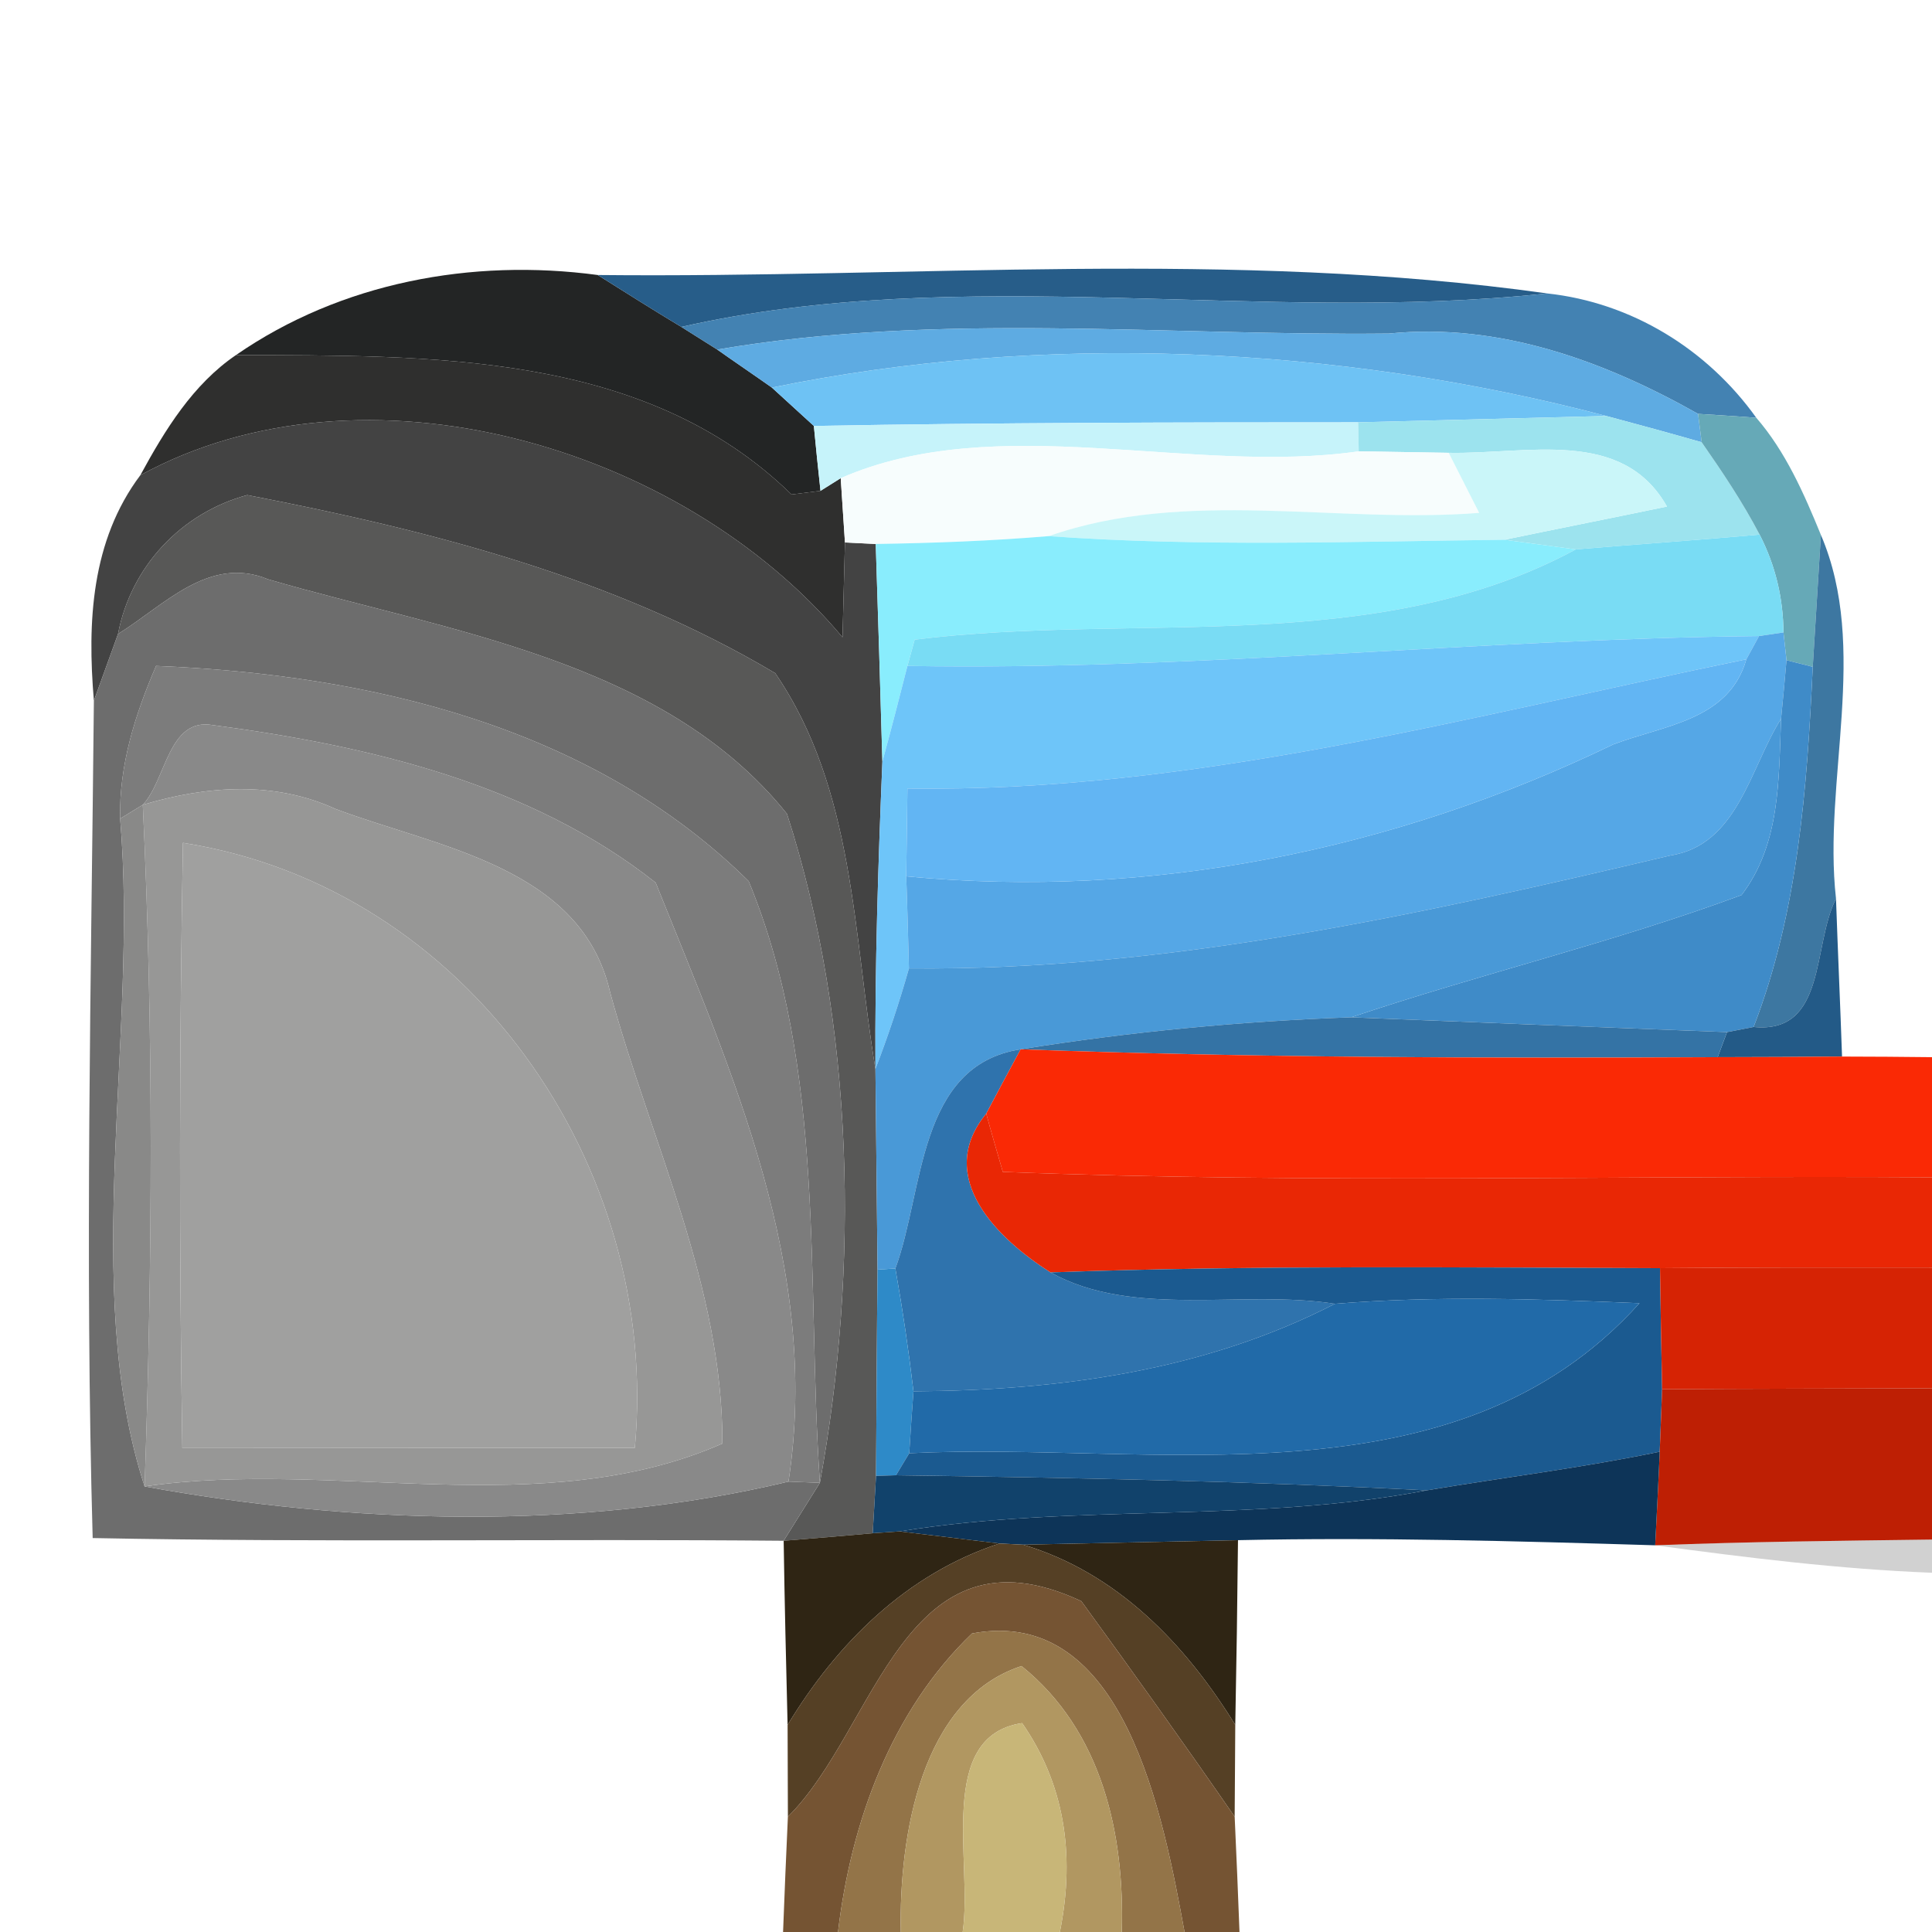 <?xml version="1.0" encoding="UTF-8" ?>
<!DOCTYPE svg PUBLIC "-//W3C//DTD SVG 1.1//EN" "http://www.w3.org/Graphics/SVG/1.1/DTD/svg11.dtd">
<svg width="64pt" height="64pt" viewBox="0 0 64 64" version="1.1" xmlns="http://www.w3.org/2000/svg">
<g id="#1f2121f9">
<path fill="#1f2121" opacity="0.98" d=" M 7.82 11.76 C 11.29 9.36 15.63 8.55 19.80 9.11 C 20.72 9.69 21.64 10.27 22.57 10.83 C 22.87 11.02 23.46 11.39 23.76 11.58 C 24.21 11.90 25.12 12.52 25.57 12.84 C 25.92 13.16 26.61 13.79 26.96 14.11 C 27.01 14.65 27.12 15.72 27.18 16.26 C 26.94 16.29 26.46 16.35 26.22 16.38 C 21.34 11.61 14.19 11.79 7.82 11.76 Z" />
</g>
<g id="#275d89fc">
<path fill="#275d89" opacity="1.00" d=" M 19.80 9.11 C 30.27 9.22 40.84 8.26 51.25 9.72 C 41.76 10.74 31.87 8.71 22.57 10.83 C 21.64 10.27 20.72 9.69 19.80 9.11 Z" />
</g>
<g id="#4080b0f9">
<path fill="#4080b0" opacity="0.98" d=" M 22.57 10.83 C 31.87 8.71 41.76 10.74 51.25 9.72 C 54.04 10.02 56.55 11.56 58.18 13.84 C 57.70 13.80 56.73 13.74 56.25 13.71 C 53.15 11.96 49.66 10.68 46.01 11.05 C 38.61 11.13 31.08 10.33 23.76 11.58 C 23.46 11.39 22.87 11.02 22.57 10.83 Z" />
</g>
<g id="#5eabe2ff">
<path fill="#5eabe2" opacity="1.00" d=" M 23.76 11.58 C 31.08 10.33 38.61 11.13 46.01 11.05 C 49.66 10.68 53.15 11.96 56.25 13.71 L 56.37 14.65 C 55.32 14.35 54.26 14.06 53.21 13.78 C 44.34 11.44 34.50 11.00 25.57 12.84 C 25.12 12.52 24.21 11.90 23.76 11.58 Z" />
</g>
<g id="#2f2f2efb">
<path fill="#2f2f2e" opacity="1.00" d=" M 4.65 15.74 C 5.46 14.25 6.39 12.73 7.82 11.76 C 14.19 11.79 21.34 11.61 26.22 16.38 C 26.46 16.35 26.94 16.29 27.18 16.26 L 27.85 15.84 C 27.89 16.38 27.95 17.44 27.99 17.97 C 27.97 18.76 27.93 20.32 27.91 21.11 C 22.57 14.74 12.04 11.71 4.65 15.74 Z" />
</g>
<g id="#6ec2f4ff">
<path fill="#6ec2f4" opacity="1.00" d=" M 25.57 12.84 C 34.50 11.00 44.34 11.44 53.21 13.78 C 50.47 13.85 47.73 13.92 44.99 13.99 C 38.98 13.99 32.97 14.00 26.96 14.11 C 26.61 13.79 25.92 13.16 25.57 12.84 Z" />
</g>
<g id="#434343fc">
<path fill="#434343" opacity="1.00" d=" M 4.65 15.74 C 12.04 11.71 22.57 14.74 27.91 21.11 C 27.93 20.32 27.97 18.76 27.99 17.97 L 29.01 18.02 C 29.07 19.82 29.18 23.42 29.23 25.23 C 29.09 28.62 28.98 32.01 29.00 35.41 C 28.26 30.98 28.32 26.15 25.68 22.30 C 20.33 19.12 14.24 17.57 8.19 16.40 C 6.00 16.99 4.33 18.78 3.91 21.00 C 3.71 21.56 3.31 22.66 3.11 23.21 C 2.89 20.61 3.02 17.91 4.65 15.74 Z" />
</g>
<g id="#c6f3faff">
<path fill="#c6f3fa" opacity="1.00" d=" M 26.96 14.11 C 32.97 14.00 38.98 13.99 44.99 13.99 L 45.01 14.95 C 39.45 15.75 33.04 13.57 27.85 15.84 L 27.18 16.26 C 27.12 15.72 27.01 14.65 26.96 14.11 Z" />
</g>
<g id="#9ce3eeff">
<path fill="#9ce3ee" opacity="1.00" d=" M 44.99 13.99 C 47.73 13.92 50.47 13.85 53.21 13.78 C 54.26 14.06 55.32 14.35 56.37 14.65 C 57.06 15.64 57.73 16.64 58.29 17.71 C 56.26 17.89 54.23 18.03 52.20 18.20 C 51.61 18.12 50.43 17.96 49.84 17.88 C 51.18 17.60 53.88 17.06 55.22 16.78 C 53.74 14.16 50.61 15.05 47.99 15.00 C 47.25 14.99 45.76 14.96 45.01 14.95 L 44.99 13.99 Z" />
</g>
<g id="#63a7b5fa">
<path fill="#63a7b5" opacity="0.98" d=" M 56.25 13.71 C 56.73 13.74 57.70 13.80 58.18 13.84 C 59.15 14.96 59.76 16.35 60.32 17.72 C 60.23 19.17 60.14 20.63 60.05 22.09 L 59.18 21.87 L 59.08 20.95 C 59.07 19.80 58.81 18.72 58.29 17.71 C 57.73 16.64 57.06 15.64 56.37 14.65 L 56.25 13.71 Z" />
</g>
<g id="#f7fdfdff">
<path fill="#f7fdfd" opacity="1.00" d=" M 27.85 15.84 C 33.04 13.57 39.45 15.75 45.01 14.95 C 45.76 14.96 47.25 14.99 47.99 15.00 C 48.24 15.50 48.75 16.49 49.00 16.99 C 44.28 17.36 39.31 16.16 34.74 17.76 C 32.83 17.92 30.92 17.99 29.01 18.02 L 27.99 17.97 C 27.95 17.44 27.89 16.38 27.85 15.84 Z" />
</g>
<g id="#caf6f9ff">
<path fill="#caf6f9" opacity="1.00" d=" M 47.99 15.00 C 50.61 15.05 53.74 14.16 55.22 16.78 C 53.88 17.06 51.18 17.60 49.84 17.88 C 44.80 17.94 39.76 18.12 34.74 17.76 C 39.31 16.16 44.28 17.36 49.00 16.99 C 48.75 16.49 48.24 15.50 47.99 15.00 Z" />
</g>
<g id="#585857ff">
<path fill="#585857" opacity="1.00" d=" M 8.19 16.40 C 14.24 17.57 20.33 19.12 25.68 22.30 C 28.32 26.15 28.26 30.98 29.00 35.41 C 29.02 37.07 29.05 40.40 29.07 42.06 C 29.05 43.77 29.03 47.18 29.02 48.89 C 28.99 49.36 28.94 50.32 28.91 50.79 C 28.17 50.86 26.70 50.98 25.96 51.04 C 26.26 50.56 26.86 49.60 27.16 49.12 C 28.46 42.03 28.32 33.95 26.07 26.96 C 21.98 21.86 14.81 20.92 8.88 19.19 C 6.92 18.38 5.42 20.07 3.91 21.00 C 4.33 18.78 6.00 16.99 8.19 16.40 Z" />
</g>
<g id="#89edfdff">
<path fill="#89edfd" opacity="1.00" d=" M 29.01 18.02 C 30.92 17.99 32.83 17.92 34.74 17.76 C 39.76 18.12 44.80 17.94 49.84 17.88 C 50.43 17.96 51.61 18.12 52.20 18.20 C 45.56 21.79 37.55 20.28 30.30 21.19 L 30.06 22.06 C 29.79 23.12 29.52 24.17 29.23 25.23 C 29.18 23.42 29.07 19.82 29.01 18.02 Z" />
</g>
<g id="#79dcf4ff">
<path fill="#79dcf4" opacity="1.00" d=" M 52.20 18.20 C 54.23 18.03 56.26 17.89 58.29 17.71 C 58.81 18.72 59.07 19.80 59.08 20.95 L 58.27 21.07 C 48.86 21.17 39.48 22.22 30.06 22.06 L 30.30 21.19 C 37.55 20.28 45.56 21.79 52.20 18.20 Z" />
</g>
<g id="#35729df6">
<path fill="#35729d" opacity="0.96" d=" M 60.32 17.72 C 61.93 21.48 60.38 25.85 60.82 29.77 C 60.03 31.31 60.52 34.26 58.09 34.02 C 59.56 30.22 59.86 26.12 60.05 22.09 C 60.14 20.63 60.23 19.17 60.32 17.72 Z" />
</g>
<g id="#6d6d6dff">
<path fill="#6d6d6d" opacity="1.00" d=" M 3.91 21.00 C 5.42 20.07 6.92 18.38 8.88 19.19 C 14.81 20.92 21.98 21.86 26.07 26.96 C 28.32 33.95 28.46 42.03 27.16 49.12 C 26.71 42.53 27.38 35.42 24.80 29.19 C 19.61 24.06 12.20 22.34 5.17 22.06 C 4.48 23.66 3.94 25.35 3.98 27.12 C 4.59 34.26 2.64 42.64 4.79 49.24 C 11.54 50.47 19.18 50.74 26.12 49.08 L 27.16 49.12 C 26.86 49.60 26.26 50.56 25.96 51.04 C 18.33 50.97 10.70 51.10 3.07 50.95 C 2.81 41.71 3.02 32.46 3.11 23.21 C 3.31 22.66 3.71 21.56 3.91 21.00 Z" />
</g>
<g id="#6ec5f9ff">
<path fill="#6ec5f9" opacity="1.00" d=" M 30.06 22.06 C 39.48 22.22 48.86 21.17 58.27 21.07 L 57.85 21.84 C 48.65 23.73 39.52 26.26 30.06 26.12 C 30.05 26.85 30.03 28.30 30.02 29.03 C 30.05 29.79 30.09 31.32 30.11 32.08 C 29.79 33.21 29.42 34.32 29.00 35.41 C 28.98 32.01 29.09 28.62 29.23 25.23 C 29.52 24.17 29.79 23.12 30.06 22.06 Z" />
</g>
<g id="#55a7e6ff">
<path fill="#55a7e6" opacity="1.00" d=" M 58.27 21.07 L 59.08 20.95 L 59.18 21.87 C 59.14 22.36 59.05 23.32 59.00 23.81 C 57.97 25.44 57.57 27.99 55.33 28.34 C 47.06 30.29 38.66 32.16 30.11 32.08 C 30.09 31.32 30.05 29.79 30.02 29.03 C 38.13 29.80 46.17 28.17 53.44 24.66 C 55.12 24.02 57.27 23.87 57.85 21.84 L 58.27 21.07 Z" />
</g>
<g id="#7c7c7cff">
<path fill="#7c7c7c" opacity="1.00" d=" M 5.17 22.06 C 12.20 22.34 19.61 24.06 24.80 29.19 C 27.38 35.42 26.71 42.53 27.16 49.12 L 26.12 49.08 C 27.19 42.03 24.26 35.57 21.72 29.24 C 17.56 25.95 12.18 24.70 7.05 24.02 C 5.57 23.76 5.51 25.83 4.73 26.66 L 3.98 27.12 C 3.94 25.35 4.48 23.66 5.17 22.06 Z" />
</g>
<g id="#62b5f3ff">
<path fill="#62b5f3" opacity="1.00" d=" M 30.06 26.12 C 39.52 26.26 48.65 23.73 57.85 21.84 C 57.27 23.87 55.12 24.02 53.44 24.66 C 46.17 28.17 38.13 29.80 30.02 29.03 C 30.03 28.30 30.05 26.85 30.06 26.12 Z" />
</g>
<g id="#3f8bc8ff">
<path fill="#3f8bc8" opacity="1.00" d=" M 59.18 21.87 L 60.05 22.09 C 59.86 26.12 59.56 30.22 58.09 34.02 L 57.21 34.19 C 53.05 34.03 48.91 33.87 44.76 33.70 C 49.04 32.26 53.45 31.22 57.69 29.65 C 58.98 27.96 58.92 25.82 59.00 23.81 C 59.05 23.32 59.14 22.36 59.18 21.87 Z" />
</g>
<g id="#898989ff">
<path fill="#898989" opacity="1.00" d=" M 4.73 26.66 C 5.51 25.83 5.57 23.76 7.05 24.02 C 12.18 24.70 17.56 25.95 21.72 29.24 C 24.26 35.57 27.19 42.03 26.12 49.08 C 19.18 50.74 11.54 50.47 4.79 49.24 C 11.07 48.33 17.96 50.44 23.93 47.82 C 23.95 42.64 21.55 37.79 20.21 32.87 C 19.26 28.71 14.49 28.07 11.12 26.80 C 9.07 25.86 6.84 26.03 4.73 26.66 Z" />
</g>
<g id="#4999d7ff">
<path fill="#4999d7" opacity="1.00" d=" M 55.33 28.34 C 57.57 27.99 57.97 25.44 59.00 23.81 C 58.92 25.82 58.98 27.96 57.69 29.65 C 53.45 31.22 49.04 32.26 44.76 33.70 C 41.08 33.83 37.43 34.18 33.81 34.76 C 30.38 35.29 30.61 39.47 29.66 42.02 L 29.07 42.06 C 29.05 40.40 29.02 37.07 29.00 35.41 C 29.42 34.32 29.79 33.21 30.11 32.08 C 38.66 32.16 47.06 30.29 55.33 28.34 Z" />
</g>
<g id="#979796ff">
<path fill="#979796" opacity="1.00" d=" M 4.73 26.66 C 6.84 26.03 9.07 25.86 11.12 26.80 C 14.49 28.07 19.26 28.71 20.21 32.87 C 21.55 37.79 23.95 42.64 23.93 47.82 C 17.96 50.44 11.07 48.33 4.79 49.24 C 5.05 41.71 5.09 34.18 4.73 26.66 M 6.06 27.92 C 5.94 34.60 5.93 41.28 6.04 47.97 C 9.79 47.97 17.28 47.96 21.03 47.96 C 21.89 38.61 15.49 29.40 6.06 27.92 Z" />
</g>
<g id="#898988ff">
<path fill="#898988" opacity="1.00" d=" M 3.98 27.12 L 4.73 26.66 C 5.09 34.18 5.05 41.71 4.79 49.24 C 2.64 42.64 4.59 34.26 3.98 27.12 Z" />
</g>
<g id="#a0a09fff">
<path fill="#a0a09f" opacity="1.00" d=" M 6.06 27.92 C 15.49 29.40 21.89 38.61 21.03 47.96 C 17.28 47.96 9.79 47.97 6.04 47.97 C 5.93 41.28 5.94 34.60 6.06 27.92 Z" />
</g>
<g id="#235a87ff">
<path fill="#235a87" opacity="1.00" d=" M 58.09 34.02 C 60.52 34.26 60.03 31.31 60.82 29.77 C 60.88 31.51 60.96 33.25 61.02 35.00 C 59.65 35.01 58.27 35.02 56.90 35.02 L 57.21 34.19 L 58.09 34.02 Z" />
</g>
<g id="#3473a5ff">
<path fill="#3473a5" opacity="1.00" d=" M 33.81 34.76 C 37.43 34.18 41.08 33.83 44.76 33.70 C 48.91 33.87 53.05 34.03 57.21 34.19 L 56.90 35.02 C 49.20 35.06 41.50 35.04 33.81 34.76 Z" />
</g>
<g id="#2f73adff">
<path fill="#2f73ad" opacity="1.00" d=" M 29.66 42.02 C 30.61 39.47 30.38 35.29 33.81 34.76 C 33.52 35.29 32.95 36.36 32.67 36.89 C 30.94 39.00 33.05 41.04 34.80 42.15 C 37.54 43.68 41.17 42.71 44.22 43.19 C 39.89 45.42 35.08 46.06 30.26 46.09 C 30.10 44.73 29.90 43.37 29.66 42.02 Z" />
</g>
<g id="#fa2905ff">
<path fill="#fa2905" opacity="1.00" d=" M 33.81 34.76 C 41.50 35.04 49.20 35.06 56.90 35.02 C 58.27 35.02 59.65 35.01 61.02 35.00 C 61.77 35.00 63.26 35.01 64.00 35.02 L 64.00 39.00 C 53.74 38.93 43.47 39.22 33.22 38.82 C 33.08 38.34 32.80 37.38 32.67 36.89 C 32.95 36.36 33.52 35.29 33.81 34.76 Z" />
</g>
<g id="#e92705ff">
<path fill="#e92705" opacity="1.00" d=" M 34.80 42.15 C 33.05 41.04 30.94 39.00 32.67 36.89 C 32.80 37.38 33.08 38.34 33.22 38.82 C 43.47 39.22 53.74 38.93 64.00 39.00 L 64.00 41.99 C 60.99 41.99 58.00 41.98 54.99 42.01 C 48.26 41.99 41.53 41.91 34.80 42.15 Z" />
</g>
<g id="#2e8ac8ff">
<path fill="#2e8ac8" opacity="1.00" d=" M 29.07 42.06 L 29.66 42.02 C 29.90 43.37 30.10 44.73 30.26 46.09 C 30.22 46.60 30.15 47.63 30.12 48.14 L 29.68 48.87 L 29.02 48.89 C 29.03 47.18 29.05 43.77 29.07 42.06 Z" />
</g>
<g id="#1b5a90ff">
<path fill="#1b5a90" opacity="1.00" d=" M 34.80 42.15 C 41.53 41.91 48.26 41.99 54.99 42.01 C 55.01 43.35 55.03 44.68 55.06 46.02 C 55.04 46.54 55.00 47.57 54.98 48.09 C 52.43 48.62 49.83 48.94 47.26 49.37 C 41.41 49.07 35.54 48.95 29.68 48.87 L 30.12 48.14 C 38.24 47.74 48.16 50.01 54.31 43.17 C 50.94 43.03 47.58 42.92 44.22 43.19 C 41.17 42.71 37.54 43.68 34.80 42.15 Z" />
</g>
<g id="#d62304ff">
<path fill="#d62304" opacity="1.00" d=" M 54.99 42.01 C 58.00 41.98 60.99 41.99 64.00 41.99 L 64.00 45.99 C 61.01 46.00 58.04 46.00 55.06 46.02 C 55.03 44.68 55.01 43.35 54.99 42.01 Z" />
</g>
<g id="#216aa8ff">
<path fill="#216aa8" opacity="1.00" d=" M 44.22 43.19 C 47.58 42.92 50.94 43.03 54.31 43.17 C 48.16 50.01 38.24 47.74 30.12 48.14 C 30.15 47.63 30.22 46.60 30.26 46.09 C 35.08 46.06 39.89 45.42 44.22 43.19 Z" />
</g>
<g id="#be1f04ff">
<path fill="#be1f04" opacity="1.00" d=" M 55.06 46.02 C 58.04 46.00 61.01 46.00 64.00 45.99 L 64.00 51.00 C 60.94 51.04 57.89 51.07 54.83 51.19 C 54.87 50.41 54.95 48.86 54.98 48.09 C 55.00 47.57 55.04 46.54 55.06 46.02 Z" />
</g>
<g id="#0d3458ff">
<path fill="#0d3458" opacity="1.00" d=" M 47.26 49.37 C 49.83 48.94 52.43 48.62 54.98 48.09 C 54.95 48.86 54.87 50.41 54.83 51.19 C 50.23 51.05 45.62 50.92 41.01 51.02 C 39.23 51.06 35.67 51.13 33.89 51.17 L 33.11 51.13 C 32.28 51.03 30.63 50.83 29.80 50.73 C 35.58 49.79 41.52 50.47 47.26 49.37 Z" />
</g>
<g id="#11426bff">
<path fill="#11426b" opacity="1.00" d=" M 29.02 48.89 L 29.68 48.87 C 35.54 48.95 41.41 49.07 47.26 49.37 C 41.52 50.47 35.58 49.79 29.80 50.73 L 28.91 50.79 C 28.94 50.32 28.99 49.36 29.02 48.89 Z" />
</g>
<g id="#2f2514ff">
<path fill="#2f2514" opacity="1.00" d=" M 25.96 51.04 C 26.70 50.98 28.17 50.86 28.91 50.79 L 29.80 50.73 C 30.63 50.83 32.28 51.03 33.11 51.13 C 30.04 52.13 27.73 54.43 26.09 57.14 C 26.04 55.11 25.99 53.08 25.96 51.04 Z" />
<path fill="#2f2514" opacity="1.00" d=" M 33.89 51.17 C 35.67 51.13 39.23 51.06 41.01 51.02 C 40.99 53.06 40.96 55.10 40.92 57.14 C 39.26 54.45 36.99 52.09 33.89 51.17 Z" />
</g>
<g id="#554025ff">
<path fill="#554025" opacity="1.00" d=" M 33.11 51.13 L 33.89 51.17 C 36.99 52.09 39.26 54.45 40.92 57.14 C 40.91 57.90 40.91 59.42 40.90 60.18 C 39.24 57.78 37.54 55.40 35.82 53.04 C 29.95 50.30 29.04 57.28 26.10 60.18 C 26.10 59.42 26.09 57.90 26.09 57.14 C 27.73 54.43 30.04 52.13 33.11 51.13 Z" />
</g>
<g id="#0202022e">
<path fill="#020202" opacity="0.18" d=" M 54.83 51.19 C 57.89 51.07 60.94 51.04 64.00 51.00 L 64.00 52.10 C 60.93 51.98 57.87 51.60 54.83 51.19 Z" />
</g>
<g id="#755433ff">
<path fill="#755433" opacity="1.00" d=" M 26.10 60.18 C 29.04 57.28 29.95 50.30 35.82 53.04 C 37.54 55.40 39.24 57.78 40.90 60.18 C 40.96 61.45 41.01 62.72 41.06 64.00 L 39.24 64.00 C 38.54 60.21 37.26 53.16 32.20 54.11 C 29.52 56.68 28.19 60.37 27.76 64.00 L 25.94 64.00 C 25.99 62.72 26.04 61.45 26.10 60.18 Z" />
</g>
<g id="#937448ff">
<path fill="#937448" opacity="1.00" d=" M 32.20 54.11 C 37.26 53.16 38.54 60.21 39.24 64.00 L 37.16 64.00 C 37.26 60.74 36.50 57.33 33.84 55.19 C 30.51 56.28 29.78 60.82 29.84 64.00 L 27.76 64.00 C 28.19 60.37 29.52 56.68 32.20 54.11 Z" />
</g>
<g id="#b19761ff">
<path fill="#b19761" opacity="1.00" d=" M 29.84 64.00 C 29.78 60.82 30.51 56.28 33.84 55.19 C 36.50 57.33 37.26 60.74 37.16 64.00 L 35.11 64.00 C 35.64 61.35 35.22 59.04 33.86 57.08 C 30.99 57.51 32.23 61.69 31.89 64.00 L 29.84 64.00 Z" />
</g>
<g id="#c8b678ff">
<path fill="#c8b678" opacity="1.00" d=" M 31.89 64.00 C 32.23 61.69 30.99 57.51 33.86 57.08 C 35.22 59.04 35.64 61.35 35.11 64.00 L 31.89 64.00 Z" />
</g>
</svg>
